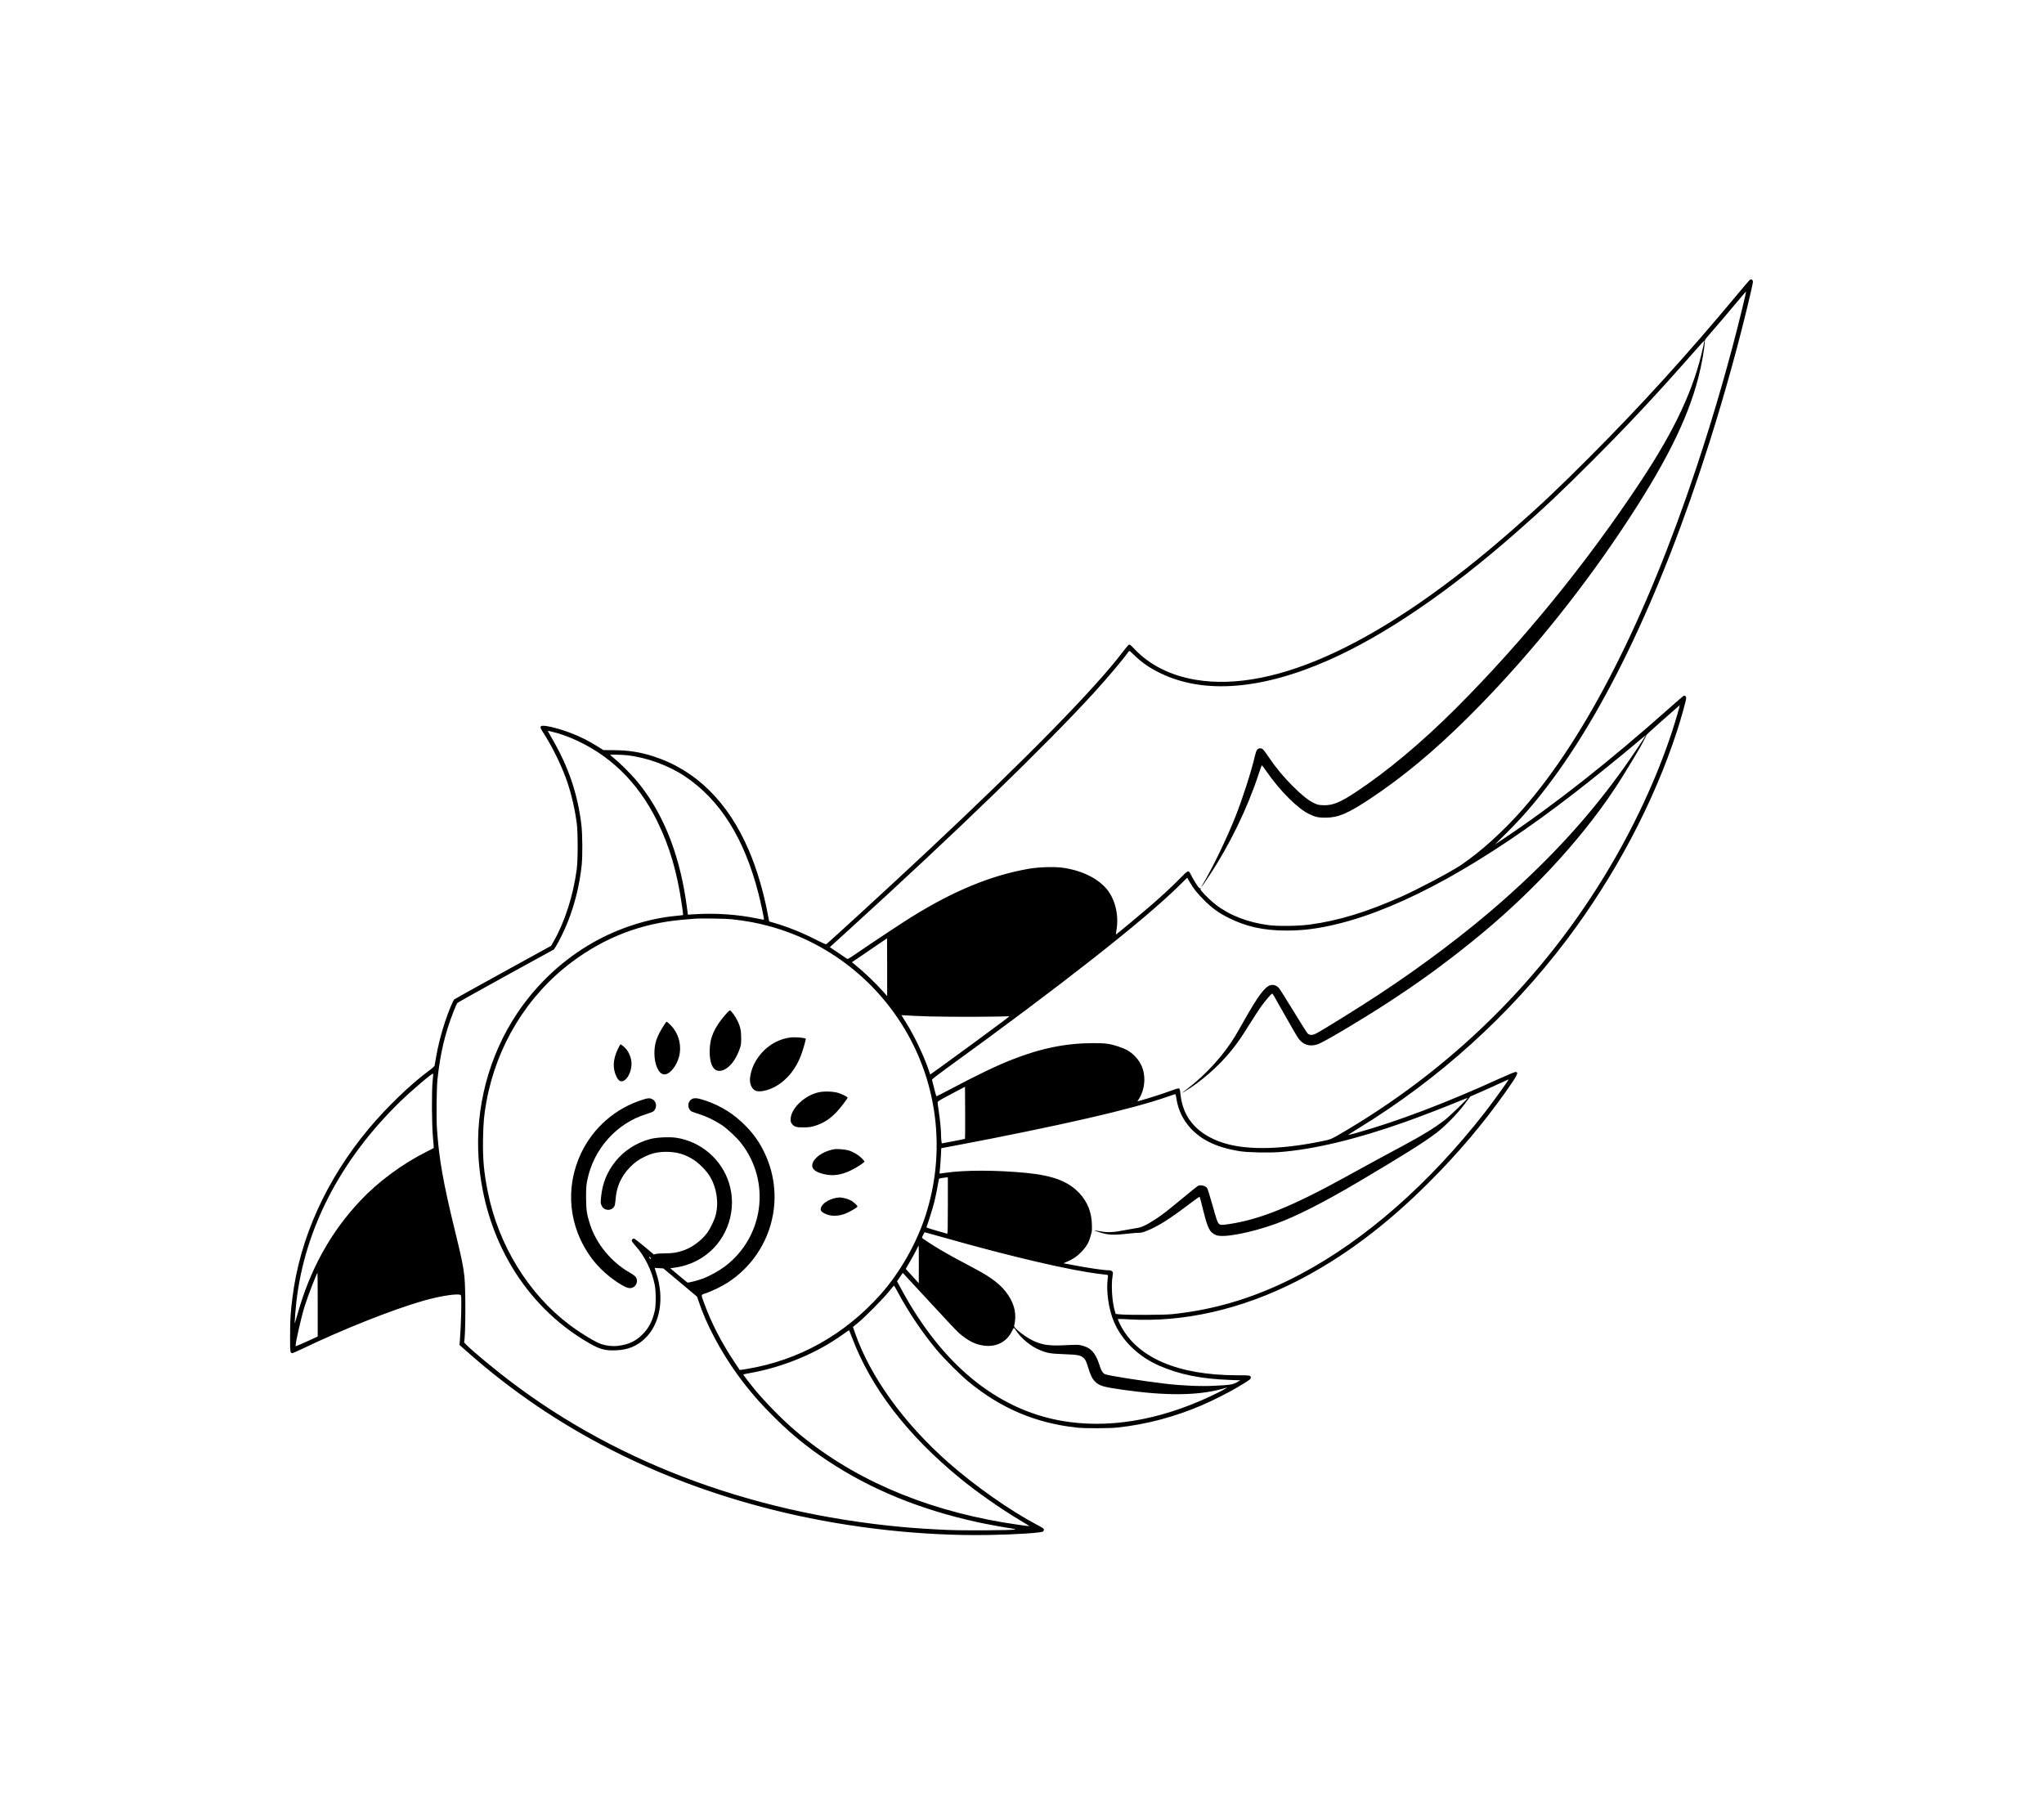 <?xml version="1.0" standalone="no"?>
<!DOCTYPE svg PUBLIC "-//W3C//DTD SVG 20010904//EN"
 "http://www.w3.org/TR/2001/REC-SVG-20010904/DTD/svg10.dtd">
<svg version="1.0" xmlns="http://www.w3.org/2000/svg"
 width="3873pt" height="3439pt" viewBox="0 0 3873 3439"
 preserveAspectRatio="xMidYMid meet">

<g transform="translate(0,3439) scale(0.1,-0.1)"
fill="#000000" stroke="none">
<path d="M33147 29078 c-14 -13 -116 -133 -228 -268 -946 -1137 -1838 -2119
-2804 -3086 -613 -614 -933 -915 -1455 -1373 -2417 -2119 -4491 -3099 -6010
-2841 -470 80 -869 280 -1148 576 -77 81 -96 95 -112 88 -10 -5 -61 -65 -113
-134 -523 -691 -1829 -2024 -3693 -3770 -656 -616 -1893 -1751 -1929 -1772 -7
-5 -93 33 -207 92 -260 133 -525 239 -803 319 l-70 20 -34 173 c-77 403 -206
835 -348 1166 -394 927 -1010 1533 -1818 1792 -247 79 -463 113 -737 115
l-206 2 -79 50 c-191 122 -363 209 -558 281 -242 91 -506 151 -539 123 -24
-20 -20 -34 38 -124 182 -282 362 -655 466 -967 73 -221 133 -484 167 -735 25
-189 25 -706 0 -895 -67 -497 -225 -988 -439 -1363 l-45 -79 -909 -500 c-500
-275 -917 -507 -926 -515 -25 -22 -111 -231 -178 -433 -70 -212 -129 -442
-165 -650 -14 -85 -29 -164 -31 -175 -3 -11 -55 -57 -117 -102 -334 -245 -802
-697 -1132 -1093 -805 -967 -1304 -2072 -1444 -3200 -36 -285 -44 -416 -44
-722 -1 -310 1 -328 43 -328 9 0 87 34 173 75 791 379 1706 743 2298 914 341
99 705 152 723 105 16 -41 4 -546 -20 -849 l-7 -90 134 -119 c1674 -1487 3698
-2513 6034 -3061 1254 -294 2623 -443 3865 -421 502 8 994 40 1026 67 8 6 14
22 14 34 0 20 -21 34 -128 90 -507 267 -1179 739 -1679 1179 -846 745 -1479
1623 -1771 2456 l-40 116 91 74 c133 108 477 456 587 592 52 65 97 118 100
118 3 0 33 -54 68 -118 200 -377 475 -784 745 -1106 142 -168 438 -465 592
-592 619 -512 1281 -792 2065 -876 147 -16 599 -15 755 1 543 56 1095 202
1617 427 207 89 512 244 684 347 201 120 234 144 234 170 0 45 -11 47 -250 47
-1139 0 -1914 336 -2227 966 -26 52 -44 97 -41 100 4 3 102 0 220 -7 1028 -59
2119 190 3163 721 877 447 1695 1058 2520 1884 550 550 1017 1103 1437 1696
233 330 259 381 198 388 -15 2 -138 -49 -320 -132 -1011 -460 -1913 -802
-2689 -1021 -90 -25 -165 -44 -167 -42 -2 2 85 58 194 125 1528 935 2866 2145
3939 3562 922 1219 1662 2617 2102 3975 74 227 171 577 171 615 0 35 -24 56
-49 44 -11 -5 -133 -111 -273 -235 -1129 -1005 -2184 -1836 -3148 -2479 l-155
-103 211 209 c213 212 360 372 540 589 1227 1481 2365 3824 3318 6832 291 918
576 1951 771 2796 55 239 57 248 40 267 -23 25 -28 25 -58 -2z m-131 -518
c-231 -958 -542 -2039 -876 -3040 -956 -2871 -2085 -5091 -3284 -6460 -369
-421 -807 -817 -1181 -1067 -187 -125 -791 -445 -1110 -588 -664 -297 -1210
-464 -1760 -536 -203 -27 -594 -32 -760 -10 -399 51 -742 184 -1008 388 -76
58 -204 180 -259 245 -35 43 -39 50 -27 66 13 15 12 16 -3 4 -14 -12 -21 -7
-56 40 -37 51 -96 150 -137 233 -35 69 -48 63 -197 -91 -129 -132 -305 -297
-513 -479 -162 -142 -696 -587 -700 -583 -2 2 2 40 10 83 48 271 -21 573 -175
766 -168 210 -472 362 -834 415 -162 24 -460 15 -656 -19 -713 -125 -1421
-417 -2225 -917 -172 -107 -766 -500 -1025 -679 -162 -111 -176 -119 -195
-106 -11 8 -88 60 -171 116 l-151 101 386 351 c1994 1814 3717 3482 4623 4475
260 285 555 635 653 775 14 20 17 18 102 -64 154 -148 296 -246 498 -344 824
-402 1920 -317 3200 250 1053 466 2268 1294 3545 2416 523 459 853 770 1445
1363 684 684 1201 1237 1898 2029 120 136 220 247 222 247 1 0 -8 -51 -21
-112 -172 -800 -531 -1573 -1195 -2574 -1025 -1546 -2234 -3029 -3501 -4295
-640 -639 -1292 -1185 -1890 -1580 -301 -199 -440 -254 -617 -247 -85 3 -105
8 -171 39 -111 53 -226 145 -406 324 -176 175 -329 361 -461 558 -92 137 -112
157 -154 157 -52 0 -74 -31 -99 -137 -66 -289 -231 -804 -365 -1143 -173 -436
-441 -992 -634 -1312 -13 -21 -20 -38 -17 -38 3 0 71 98 150 218 382 575 720
1270 932 1915 32 97 61 177 64 177 3 0 42 -53 87 -117 263 -378 599 -712 818
-813 114 -54 171 -65 310 -64 236 3 412 78 827 352 628 416 1224 911 1871
1555 1051 1046 2050 2268 2914 3562 804 1206 1236 2064 1442 2865 63 242 116
538 122 675 2 47 7 55 74 130 77 86 472 551 619 728 49 59 90 106 92 104 2 -1
-30 -140 -70 -307z m-1235 -7712 c-245 -849 -660 -1808 -1162 -2689 -1220
-2141 -2954 -3904 -5089 -5176 -315 -187 -301 -181 -483 -218 -822 -170 -1495
-172 -1937 -8 -448 167 -697 467 -742 896 -10 95 -14 108 -32 113 -12 3 -78
-17 -151 -45 -115 -44 -446 -150 -563 -181 -24 -6 -51 -14 -60 -17 -13 -5 -12
-1 5 23 72 102 116 246 116 384 0 180 -59 326 -183 451 -85 85 -161 129 -307
178 -165 55 -245 65 -483 65 -515 -2 -982 -96 -1525 -309 -304 -119 -638 -279
-1172 -561 -141 -74 -260 -136 -266 -137 -8 -2 -30 77 -88 312 -3 9 98 88 271
213 2158 1562 3718 2786 4395 3449 l170 167 48 -82 c76 -131 142 -213 276
-346 154 -153 271 -238 462 -333 329 -166 664 -240 1094 -240 328 0 615 38
980 128 1241 307 2756 1146 4485 2484 299 231 905 720 1128 911 118 100 215
180 217 178 5 -4 -256 -393 -398 -593 -651 -917 -1379 -1717 -2322 -2550 -664
-586 -1510 -1226 -2356 -1781 -376 -247 -1035 -656 -1168 -726 -71 -37 -125
-38 -164 -1 -15 16 -137 208 -270 427 -133 220 -258 416 -277 437 -46 48 -105
67 -160 50 -104 -31 -236 -208 -480 -641 -73 -129 -157 -275 -187 -325 -218
-359 -554 -729 -901 -993 -112 -85 -122 -94 -67 -62 314 186 661 489 898 785
124 155 182 239 342 495 81 129 178 278 215 330 83 116 197 250 213 250 15 0
-2 28 242 -405 115 -203 225 -396 247 -427 91 -135 222 -179 378 -125 115 39
815 455 1321 784 605 394 1043 712 1604 1164 1076 865 2027 1884 2692 2881
236 354 606 980 606 1025 0 7 97 98 216 202 119 104 261 229 316 279 55 49
101 88 103 87 2 -2 -19 -81 -47 -177z m-21207 -354 c65 -19 174 -57 240 -85
726 -304 1272 -832 1641 -1584 232 -474 372 -948 464 -1575 16 -107 27 -197
25 -199 -2 -2 -67 -10 -145 -17 -509 -48 -1068 -227 -1541 -492 -579 -324
-1082 -791 -1458 -1352 -539 -805 -801 -1800 -730 -2775 108 -1483 869 -2758
2062 -3458 226 -134 329 -163 537 -154 226 9 389 74 543 216 295 272 383 765
223 1246 -18 55 -32 100 -31 100 0 1 38 -2 83 -5 l82 -5 320 -268 320 -268 27
-82 c143 -435 419 -956 743 -1402 214 -295 438 -552 732 -840 317 -310 606
-543 979 -790 810 -536 1734 -916 2812 -1154 165 -37 527 -104 656 -122 74
-10 88 -15 70 -22 -40 -15 -948 -21 -1258 -8 -314 13 -639 34 -885 57 -2926
271 -5555 1279 -7625 2923 -370 294 -672 557 -666 581 28 94 32 978 6 1235
-18 186 -56 371 -180 875 -223 911 -303 1366 -341 1938 -13 210 -7 780 11 937
55 500 143 867 301 1271 33 83 65 158 72 167 6 8 422 241 922 516 l910 500 38
58 c53 83 168 317 225 463 135 340 225 708 264 1080 18 175 15 586 -6 760 -70
589 -248 1109 -561 1644 -41 71 -75 131 -75 134 0 7 69 -8 194 -44z m1304
-415 c368 -39 786 -191 1092 -394 672 -447 1131 -1175 1400 -2221 43 -167 113
-495 106 -501 -2 -2 -57 7 -122 21 -378 79 -787 107 -1200 82 l-121 -8 -7 64
c-4 35 -18 137 -32 228 -142 925 -455 1679 -935 2250 -108 129 -317 336 -426
424 -40 32 -73 60 -73 62 0 8 225 4 318 -7z m1997 -3109 c267 -29 485 -70 720
-135 1176 -326 2158 -1136 2704 -2231 498 -1000 585 -2158 244 -3229 -172
-540 -491 -1102 -859 -1514 -684 -765 -1550 -1248 -2532 -1411 -73 -13 -134
-21 -136 -19 -2 2 -44 65 -93 139 -249 374 -440 743 -573 1105 -72 197 -74
177 23 209 112 38 310 133 415 202 819 531 1118 1575 701 2453 -95 200 -195
345 -349 505 -222 230 -475 391 -772 491 -149 50 -214 57 -264 26 -64 -39 -81
-135 -35 -199 23 -33 28 -35 190 -87 135 -43 292 -120 418 -204 110 -74 282
-235 368 -346 568 -729 427 -1779 -313 -2335 -108 -81 -288 -180 -408 -226
-99 -37 -285 -85 -299 -76 -7 4 -83 66 -169 139 l-156 131 53 7 c239 29 444
111 628 249 411 309 588 864 433 1358 -141 452 -537 790 -1003 859 -133 19
-374 7 -493 -25 -258 -69 -493 -220 -652 -418 -165 -205 -251 -418 -277 -683
-10 -106 -10 -116 10 -159 46 -105 194 -109 245 -8 7 15 16 70 20 122 15 236
105 438 270 609 90 93 169 150 288 206 137 65 244 88 403 89 201 0 365 -49
529 -158 101 -67 237 -207 295 -305 131 -217 173 -494 112 -736 -25 -97 -104
-260 -166 -343 -104 -138 -273 -264 -430 -321 -127 -46 -218 -61 -367 -61 -73
0 -150 -5 -171 -11 l-38 -10 -179 150 c-99 83 -187 151 -198 151 -23 0 -42
-19 -42 -42 0 -10 32 -53 71 -95 173 -189 312 -472 365 -739 24 -120 25 -388
1 -491 -45 -196 -115 -331 -232 -448 -130 -130 -263 -192 -460 -217 -108 -13
-221 -1 -323 33 -111 37 -402 214 -609 371 -768 580 -1335 1501 -1537 2499
-79 388 -101 640 -93 1044 6 292 19 431 63 675 193 1067 772 2015 1619 2650
624 468 1315 733 2090 801 72 6 171 15 220 19 117 11 601 4 730 -10z m2935
-907 l0 -548 -57 65 c-147 168 -383 394 -554 531 l-57 46 192 130 c105 72 254
174 331 226 77 53 141 96 143 97 1 0 2 -246 2 -547z m810 -933 c367 -12 1421
-8 1490 5 29 6 9 -12 -115 -105 -217 -164 -862 -636 -1135 -833 l-234 -168
-27 78 c-92 273 -273 653 -429 902 -49 79 -90 145 -90 145 0 1 39 -2 88 -5 48
-4 251 -13 452 -19z m-9422 -1217 c-21 -200 -17 -838 6 -1081 10 -106 17 -195
15 -196 -2 -2 -60 -32 -129 -66 -467 -233 -926 -573 -1268 -937 -564 -601
-951 -1305 -1192 -2169 -45 -159 -49 -172 -45 -114 2 36 7 106 10 155 4 50 13
149 21 220 159 1380 834 2685 1955 3780 224 219 621 556 636 541 3 -2 -1 -62
-9 -133z m20341 -50 c-80 -118 -295 -413 -406 -555 -1051 -1347 -2262 -2410
-3488 -3061 -804 -427 -1588 -671 -2435 -759 -143 -15 -817 -18 -972 -5 l-97
9 -16 51 c-52 172 -73 480 -45 662 12 77 11 80 -10 97 -13 11 -39 18 -64 18
-95 0 -381 42 -694 102 l-162 31 63 27 c116 49 181 92 268 179 99 99 147 179
180 296 12 44 24 87 26 95 3 8 4 62 3 120 -3 242 -82 444 -237 610 -211 225
-500 335 -1008 385 -574 55 -1168 56 -1545 0 -52 -8 -95 -13 -97 -12 -1 2 2
44 8 94 5 50 13 157 17 238 l7 148 340 64 c779 146 1814 359 2445 505 624 143
1154 286 1465 394 88 30 167 58 176 60 14 5 18 -8 29 -77 52 -356 273 -653
614 -826 166 -83 361 -142 596 -178 143 -23 542 -31 740 -16 655 50 1461 243
2390 573 285 101 770 288 999 384 96 40 177 71 180 69 9 -9 -338 -344 -429
-415 -199 -153 -422 -290 -790 -487 -351 -188 -773 -417 -1030 -560 -1067
-590 -1674 -838 -2272 -928 -142 -22 -173 -20 -196 10 -28 35 -34 53 -122 363
-44 156 -87 294 -96 307 -31 47 -126 71 -177 43 -12 -6 -137 -106 -277 -223
-318 -263 -397 -324 -534 -413 -164 -107 -261 -152 -352 -163 -42 -6 -145 -24
-228 -40 -197 -40 -313 -46 -436 -24 -161 28 -169 27 -57 -9 184 -60 274 -65
577 -30 69 8 152 14 186 14 47 0 82 8 150 36 220 88 437 225 834 527 91 69
168 123 171 119 4 -4 35 -122 69 -262 86 -343 120 -410 240 -463 130 -58 642
38 1126 211 383 137 909 404 1574 797 824 488 1239 747 1464 918 171 129 405
366 544 551 l112 149 188 82 c103 45 266 118 362 163 96 44 176 80 178 81 1 1
-21 -34 -49 -76z m-10254 -1052 c-3 -3 -103 -23 -223 -46 l-217 -41 -7 41 c-3
22 -7 76 -7 120 -1 109 -17 271 -43 445 -11 80 -22 156 -22 169 -1 21 27 39
259 161 l260 137 3 -490 c1 -270 0 -493 -3 -496z m-325 -1267 c0 -425 -3 -535
-12 -532 -7 3 -100 29 -205 59 -107 30 -191 58 -189 64 21 48 122 369 145 462
27 106 68 310 86 420 6 41 7 42 58 51 29 5 67 10 85 11 l32 1 0 -536z m-98
-598 c1317 -374 2447 -637 3011 -700 64 -7 119 -15 121 -17 2 -2 0 -31 -5 -64
-31 -246 18 -589 120 -825 154 -358 467 -660 861 -830 383 -167 792 -249 1338
-268 l194 -7 -64 -37 c-75 -44 -140 -54 -431 -67 -269 -13 -612 2 -932 40
-411 48 -1088 155 -1136 179 -49 25 -70 61 -115 199 -73 219 -166 313 -350
351 -44 9 -98 10 -209 4 -358 -21 -485 -8 -667 71 -142 61 -392 250 -382 290
49 207 15 390 -109 579 -122 187 -302 330 -637 507 -286 150 -516 277 -660
362 -145 86 -340 214 -340 223 0 15 44 104 51 104 4 0 158 -43 341 -94z m-452
-513 l-1 -358 -42 46 c-23 26 -79 87 -124 136 l-81 89 76 131 c42 72 97 172
122 222 24 50 45 91 47 91 2 0 3 -161 3 -357z m-5077 104 c-4 -6 -12 -3 -20 8
-20 28 -16 41 7 20 11 -10 17 -22 13 -28z m-6313 -869 l0 -603 -208 -96 c-114
-52 -208 -92 -210 -87 -12 29 99 524 168 748 58 188 232 640 246 640 2 0 4
-271 4 -602z m11588 60 c275 -299 526 -566 558 -594 178 -153 315 -222 484
-243 227 -29 427 74 520 267 19 39 38 72 41 72 3 0 27 -31 53 -69 96 -141 272
-284 436 -352 140 -59 205 -70 460 -79 271 -10 320 -20 378 -78 31 -31 43 -57
76 -161 49 -161 81 -226 134 -279 82 -82 152 -103 522 -156 819 -117 1418
-112 1880 14 41 12 84 23 95 26 41 11 -136 -83 -315 -167 -983 -459 -1952
-617 -2830 -459 -1221 220 -2255 1071 -3020 2488 l-83 153 54 79 c30 44 55 79
55 80 1 0 227 -244 502 -542z m-1463 -685 c362 -956 1046 -1845 2050 -2668
314 -257 782 -585 1137 -795 97 -58 175 -106 173 -108 -5 -5 -283 34 -490 69
-1575 266 -2913 857 -3951 1744 -237 202 -554 524 -759 770 -87 105 -226 287
-222 291 2 2 66 15 143 29 627 114 1256 377 1746 730 62 45 115 80 117 79 2
-2 27 -65 56 -141z"/>
<path d="M13745 15163 c-211 -243 -296 -439 -298 -683 -3 -310 105 -445 284
-355 115 58 220 203 285 390 25 71 28 94 28 205 -1 147 -16 219 -74 335 -37
75 -106 171 -135 188 -10 5 -37 -20 -90 -80z"/>
<path d="M12567 14942 c-127 -205 -167 -327 -167 -512 0 -201 72 -373 167
-396 102 -26 246 134 299 331 56 211 -5 444 -157 598 -37 37 -72 67 -77 67 -6
0 -35 -39 -65 -88z"/>
<path d="M14971 14730 c-297 -41 -553 -234 -691 -521 -40 -85 -70 -204 -70
-282 0 -90 41 -171 100 -202 65 -34 218 -7 353 61 235 119 424 348 525 636 39
109 85 278 79 285 -22 21 -206 35 -296 23z"/>
<path d="M11705 14507 c-93 -196 -100 -370 -20 -526 41 -82 90 -101 151 -59
92 63 152 250 123 386 -15 72 -48 147 -87 195 -33 41 -99 97 -114 97 -5 0 -29
-42 -53 -93z"/>
<path d="M15521 13694 c-264 -54 -527 -297 -539 -498 -3 -51 0 -67 20 -96 40
-60 85 -75 223 -73 98 1 136 6 208 27 159 47 288 128 414 259 72 75 213 259
213 278 0 14 -104 67 -175 89 -92 29 -261 35 -364 14z"/>
<path d="M12190 13556 c-521 -160 -946 -527 -1180 -1019 -310 -655 -235 -1403
200 -1990 144 -193 359 -384 572 -507 108 -62 163 -72 217 -42 68 37 91 130
49 192 -14 20 -60 54 -118 87 -347 198 -630 542 -750 911 -62 192 -74 276 -75
512 0 185 3 231 23 327 119 591 553 1077 1117 1252 126 40 141 48 165 87 42
68 16 165 -53 197 -46 22 -76 21 -167 -7z"/>
<path d="M15810 12614 c-129 -23 -251 -78 -327 -148 -64 -58 -93 -110 -93
-165 0 -78 92 -136 265 -168 151 -28 300 -2 470 81 114 56 255 148 255 167 0
6 -26 37 -58 68 -65 63 -169 123 -258 146 -60 16 -208 27 -254 19z"/>
<path d="M15795 11681 c-84 -24 -161 -68 -201 -115 -66 -77 -58 -126 26 -168
111 -56 235 -60 380 -12 72 24 240 119 247 140 5 15 -65 82 -116 112 -57 33
-163 62 -226 61 -27 0 -77 -8 -110 -18z"/>
</g>
</svg>
